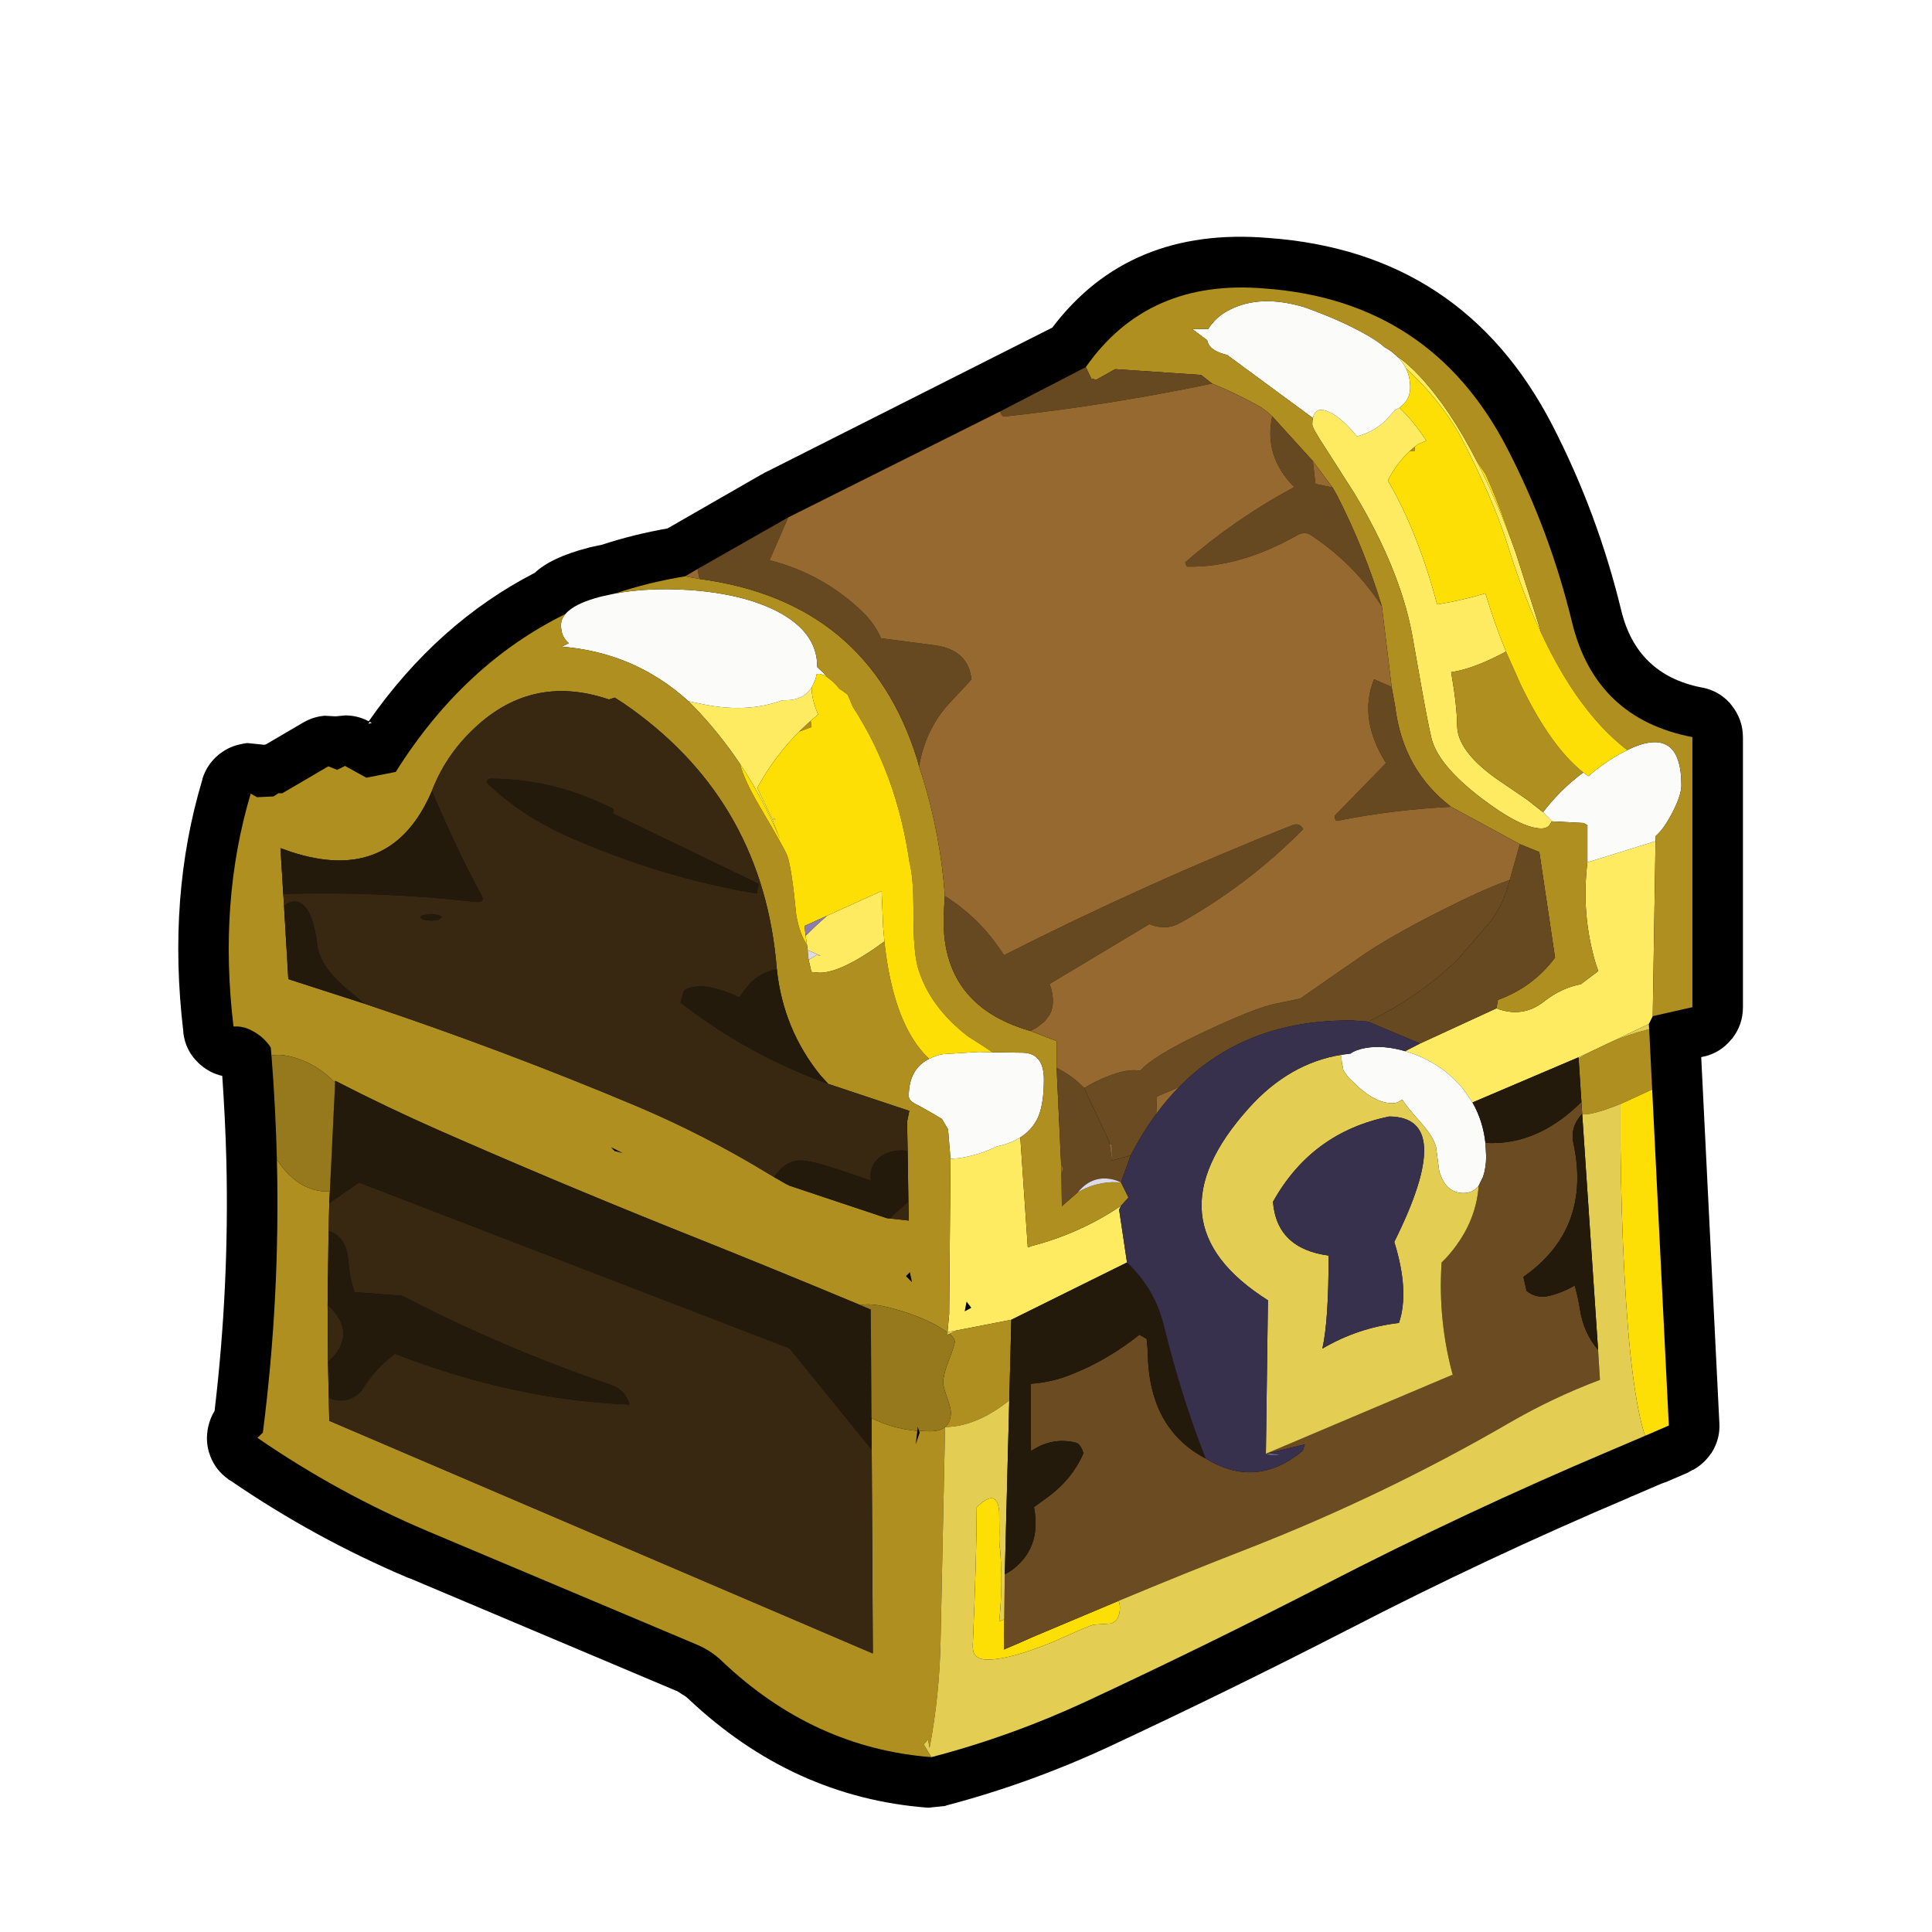 <?xml version="1.0" encoding="UTF-8" standalone="no"?>
<svg xmlns:ffdec="https://www.free-decompiler.com/flash" xmlns:xlink="http://www.w3.org/1999/xlink" ffdec:objectType="frame" height="48.0px" width="48.0px" xmlns="http://www.w3.org/2000/svg">
  <g transform="matrix(1.0, 0.0, 0.0, 1.0, 0.0, 0.0)">
    <clipPath id="clipPath0" transform="matrix(1.0, 0.0, 0.0, 1.0, 0.0, 0.0)">
      <path d="M46.85 2.9 L47.3 3.7 Q48.0 5.25 48.0 7.5 L48.0 40.5 Q48.0 42.05 47.65 43.35 L47.3 44.35 46.75 45.35 46.1 46.1 Q44.1 48.0 40.1 48.0 L7.9 48.0 Q5.1 48.0 3.3 47.05 L2.45 46.55 1.7 45.85 1.4 45.5 0.65 44.15 Q0.0 42.65 0.0 40.6 L0.0 40.5 0.0 7.5 0.2 5.35 Q0.4 4.2 0.95 3.3 1.9 1.45 3.95 0.65 4.1 0.55 4.35 0.5 L4.75 0.4 5.55 0.2 6.75 0.05 7.8 0.0 7.9 0.0 18.3 0.0 18.6 0.0 40.1 0.0 40.55 0.0 41.85 0.1 42.25 0.2 43.7 0.55 45.35 1.35 45.8 1.7 46.85 2.9" fill="#9900ff" fill-rule="evenodd" stroke="none"/>
    </clipPath>
    <g clip-path="url(#clipPath0)">
      <filter id="filter0">
        <feColorMatrix in="SourceGraphic" result="filterResult0" type="matrix" values="0 0 0 0 0.91,0 0 0 0 0.718,0 0 0 0 1.0,0 0 0 1 0"/>
        <feConvolveMatrix divisor="36.0" in="filterResult0" kernelMatrix="1 1 1 1 1 1 1 1 1 1 1 1 1 1 1 1 1 1 1 1 1 1 1 1 1 1 1 1 1 1 1 1 1 1 1 1" order="6 6" result="filterResult1"/>
        <feComposite in="SourceGraphic" in2="filterResult1" operator="over" result="filterResult2"/>
      </filter>
      <use ffdec:characterId="2010" filter="url(#filter0)" height="419.7" transform="matrix(0.093, 0.0, 0.0, 0.093, 4.429, 5.884)" width="418.0" xlink:href="#sprite0"/>
    </g>
  </g>
  <defs>
    <g id="sprite0" transform="matrix(1.0, 0.0, 0.0, 1.0, -2.45, 13.55)">
      <use ffdec:characterId="2009" height="419.7" transform="matrix(1.0, 0.0, 0.0, 1.0, 2.45, -13.55)" width="418.0" xlink:href="#shape1"/>
    </g>
    <g id="shape1" transform="matrix(1.0, 0.0, 0.0, 1.0, -2.45, 13.55)">
      <path d="M387.95 86.3 Q392.1 103.35 409.2 106.8 L409.55 106.85 409.7 106.9 409.85 106.95 409.8 106.9 Q414.05 107.8 417.0 111.05 L416.95 111.05 417.0 111.1 417.05 111.1 417.2 111.35 417.25 111.35 417.45 111.65 Q420.4 115.35 420.45 120.05 L420.45 192.25 Q420.45 196.95 417.55 200.65 L417.5 200.7 417.35 200.85 Q414.5 204.35 410.2 205.4 L410.15 205.4 409.85 205.45 409.9 205.45 409.3 205.6 414.15 303.35 Q414.4 307.55 412.15 311.15 L412.15 311.2 411.95 311.45 411.9 311.5 411.75 311.7 411.7 311.8 411.65 311.8 411.65 311.85 Q409.8 314.4 407.05 315.9 L407.05 315.85 406.4 316.2 405.9 316.5 405.95 316.5 399.8 319.15 399.75 319.15 399.15 319.35 399.2 319.35 398.75 319.5 390.85 322.9 390.8 322.9 390.55 323.0 390.15 323.2 390.05 323.25 Q351.85 339.45 315.0 358.5 L314.9 358.55 314.8 358.6 314.7 358.6 314.75 358.6 314.65 358.65 314.7 358.65 314.55 358.7 314.6 358.7 Q283.05 374.9 251.0 389.85 230.0 399.6 207.85 405.45 L207.75 405.45 207.7 405.5 207.25 405.65 207.1 405.65 207.2 405.65 202.9 406.1 202.85 406.1 202.7 406.1 202.65 406.1 Q166.55 403.35 138.65 376.95 L138.5 376.8 138.45 376.8 138.3 376.65 138.25 376.6 138.15 376.5 135.7 374.95 135.6 374.9 135.45 374.85 135.35 374.85 135.3 374.8 64.35 344.85 63.75 344.65 Q38.85 334.1 16.6 318.85 L16.05 318.5 16.05 318.55 15.75 318.3 Q12.6 316.05 11.1 312.45 L11.0 312.15 10.9 311.8 10.8 311.65 Q9.8 308.6 10.25 305.55 L10.25 305.4 10.45 304.35 Q10.95 302.05 12.15 300.1 16.1 266.8 15.3 233.35 15.0 222.0 14.2 210.6 11.0 209.9 8.4 207.65 L8.35 207.6 8.25 207.55 8.15 207.45 8.1 207.4 7.95 207.25 7.8 207.1 Q4.35 203.8 3.8 199.05 L3.8 199.0 3.8 198.75 Q-0.5 162.65 8.9 131.4 L8.9 131.35 8.9 131.3 9.05 130.8 Q10.15 127.65 12.55 125.4 L12.6 125.4 12.6 125.35 12.75 125.25 13.1 124.9 13.4 124.65 13.55 124.55 Q16.2 122.5 19.4 121.95 L19.35 121.95 19.55 121.9 19.5 121.9 20.7 121.7 20.8 121.7 20.9 121.7 21.05 121.7 25.4 122.15 25.85 122.05 35.75 116.25 36.2 116.0 36.3 115.95 Q38.7 114.65 41.45 114.4 L41.55 114.4 41.65 114.4 41.8 114.4 44.45 114.55 47.1 114.3 47.25 114.3 Q50.35 114.35 53.1 115.75 L53.15 115.8 53.2 115.8 53.35 115.85 Q71.7 89.6 97.7 76.2 102.05 72.1 111.85 69.55 L111.95 69.55 112.15 69.45 112.2 69.45 112.5 69.4 112.6 69.35 115.65 68.7 Q124.05 65.95 133.15 64.35 L158.3 49.9 158.35 49.9 158.8 49.65 158.85 49.6 159.4 49.3 159.65 49.2 235.95 10.7 Q256.4 -16.35 293.65 -13.25 345.65 -9.5 369.55 36.8 381.65 60.3 387.95 86.3 M53.5 116.0 L53.6 116.05 53.2 116.55 54.15 116.3 53.5 115.95 53.45 115.9 53.55 116.0 53.5 116.0" fill="#000000" fill-rule="evenodd" stroke="none"/>
      <path d="M328.05 18.4 Q330.8 20.15 334.25 23.85 342.25 32.5 349.3 46.3 354.1 55.65 358.5 67.35 L359.8 70.95 364.4 85.35 366.65 92.5 Q361.75 82.15 357.7 69.15 353.65 56.1 344.5 38.8 338.85 29.25 330.45 21.6 329.55 19.85 328.05 18.4 M305.55 34.85 Q306.2 31.9 309.2 32.95 312.65 34.1 317.35 39.75 321.7 38.65 325.1 35.45 L327.45 32.75 328.7 32.1 Q332.7 36.0 335.85 40.9 L333.5 41.95 333.15 42.25 332.95 42.4 332.5 42.75 331.4 43.75 Q327.8 47.1 325.6 51.55 333.65 65.4 338.75 84.65 345.35 83.6 351.65 81.7 354.05 89.7 357.15 97.25 348.6 101.85 342.5 102.75 344.05 111.6 344.1 117.05 344.2 123.75 354.35 131.05 L362.7 136.75 367.05 140.15 369.4 142.55 369.4 142.6 368.65 143.75 Q367.95 144.5 366.6 144.5 361.15 144.5 350.35 136.25 338.9 127.45 337.2 120.25 336.1 115.5 334.5 106.4 L332.0 92.3 Q328.65 74.9 316.6 54.9 L308.8 42.7 Q305.4 37.55 305.4 36.6 305.4 35.6 305.55 34.85 M396.35 194.65 L395.3 196.75 384.9 201.7 379.85 204.1 376.5 205.65 348.2 217.7 345.85 214.3 Q340.8 207.95 332.75 204.85 L330.2 204.0 334.2 201.95 354.6 192.55 Q361.55 195.25 367.35 190.7 371.8 187.15 377.15 186.1 L381.8 182.6 381.1 180.55 Q377.2 167.35 378.9 153.55 L397.1 147.9 396.35 194.65 M227.4 227.05 L229.4 256.45 230.4 256.05 Q243.35 252.7 254.3 245.3 L253.8 246.35 255.9 260.45 225.0 275.75 210.4 278.6 207.95 279.05 208.4 274.2 208.75 232.75 210.9 232.6 Q216.35 231.8 221.1 229.45 224.75 228.7 227.4 227.05 M171.65 106.8 L171.65 107.0 Q171.65 110.05 173.4 114.05 L171.4 115.75 168.3 118.65 Q161.85 125.1 157.3 133.35 L157.1 133.65 161.05 141.8 161.15 142.05 163.25 147.5 Q158.85 136.75 152.55 127.3 147.7 120.05 141.7 113.55 L138.75 110.5 142.3 111.25 Q154.25 113.8 163.85 110.25 L164.75 110.25 Q169.45 110.25 171.65 106.8 M170.4 175.55 L170.05 173.15 172.9 170.4 175.7 167.85 190.35 161.2 190.75 170.75 191.1 174.7 Q179.7 183.05 173.8 183.05 L171.6 182.85 170.85 179.6 173.05 178.3 174.15 178.55 170.6 177.0 170.4 175.55 M174.8 103.55 L175.15 103.25 175.8 104.1 175.05 103.65 174.8 103.55 M214.3 272.55 L213.05 270.9 212.55 273.5 214.3 272.55" fill="#feeb61" fill-rule="evenodd" stroke="none"/>
      <path d="M328.05 18.4 Q329.55 19.85 330.45 21.6 331.55 23.9 331.55 26.7 331.55 29.45 329.65 31.3 L328.7 32.1 327.45 32.75 325.1 35.45 Q321.7 38.65 317.35 39.75 312.65 34.1 309.2 32.95 306.2 31.9 305.55 34.85 L282.65 18.0 Q279.8 17.35 278.4 16.05 277.6 15.3 277.3 14.05 L273.35 11.1 277.65 11.05 Q278.0 10.35 278.7 9.55 280.5 7.35 283.4 5.9 291.6 1.75 303.3 5.25 312.4 8.5 318.95 12.1 323.05 14.35 324.65 15.9 325.95 16.6 327.05 17.5 L328.05 18.4 M377.8 129.55 L379.15 130.55 379.9 129.9 Q384.85 125.8 389.55 123.6 L389.75 123.45 Q404.0 116.65 404.0 133.0 404.0 136.0 400.9 141.55 399.05 144.9 397.05 146.6 L397.1 147.9 378.9 153.55 378.9 143.65 377.9 143.05 369.4 142.6 369.4 142.55 367.05 140.15 Q371.7 134.05 377.8 129.55 M105.9 87.2 Q108.25 84.4 115.4 82.55 L119.1 81.75 Q127.95 80.1 138.95 80.8 153.3 81.8 162.45 86.5 173.15 92.05 173.15 101.25 L173.15 101.4 175.15 103.25 174.8 103.55 Q173.7 103.0 173.0 103.3 172.7 104.9 171.9 106.35 L171.65 106.8 Q169.45 110.25 164.75 110.25 L163.85 110.25 Q154.25 113.8 142.3 111.25 L138.75 110.5 Q124.4 97.5 104.95 95.95 105.85 95.45 106.8 95.0 104.7 93.35 104.7 90.2 104.7 88.55 105.9 87.2 M351.65 228.5 L351.85 232.05 Q351.85 235.15 351.0 237.6 L349.85 239.95 Q348.35 241.9 345.8 241.9 340.95 241.9 339.3 235.95 L338.45 229.5 Q337.65 226.7 334.25 222.9 330.5 218.7 329.55 217.1 L329.3 217.0 328.8 217.3 Q328.05 217.9 326.8 217.9 322.55 217.9 317.75 213.6 L315.3 211.25 315.05 211.0 314.6 210.4 Q313.6 209.2 313.6 208.55 L313.6 208.4 Q313.2 207.05 313.2 205.35 L313.25 204.95 315.6 204.65 Q317.05 203.6 319.6 203.15 324.4 202.3 330.2 204.0 L332.75 204.85 Q340.8 207.95 345.85 214.3 L348.2 217.7 Q351.0 222.6 351.65 228.5 M219.95 204.3 L227.85 204.4 Q233.7 204.4 233.7 211.55 233.7 219.0 231.7 222.55 230.15 225.3 227.4 227.05 224.75 228.7 221.1 229.45 216.35 231.8 210.9 232.6 L208.75 232.75 208.1 224.9 206.5 222.15 Q202.75 219.85 199.2 218.0 197.6 217.1 197.6 216.0 197.6 208.75 203.05 206.05 204.65 205.2 206.7 204.8 L216.35 204.2 219.95 204.3" fill="#fbfbf9" fill-rule="evenodd" stroke="none"/>
      <path d="M349.3 46.3 Q342.25 32.5 334.25 23.85 330.8 20.15 328.05 18.4 L327.05 17.5 Q325.95 16.6 324.65 15.9 323.05 14.35 318.95 12.1 312.4 8.5 303.3 5.25 291.6 1.75 283.4 5.9 280.5 7.35 278.7 9.55 278.0 10.35 277.65 11.05 L273.35 11.1 277.3 14.05 Q277.6 15.3 278.4 16.05 279.8 17.35 282.65 18.0 L305.55 34.85 Q305.4 35.6 305.4 36.6 305.4 37.55 308.8 42.7 L316.6 54.9 Q328.65 74.9 332.0 92.3 L334.5 106.4 Q336.1 115.5 337.2 120.25 338.9 127.45 350.35 136.25 361.15 144.5 366.6 144.5 367.95 144.5 368.65 143.75 L369.4 142.6 377.9 143.05 378.9 143.65 378.9 153.55 Q377.2 167.35 381.1 180.55 L381.8 182.6 377.15 186.1 Q371.8 187.15 367.35 190.7 361.55 195.25 354.6 192.55 L355.0 190.3 Q364.35 186.9 370.25 179.0 L366.05 150.8 360.85 148.7 342.45 138.7 Q329.65 128.9 327.55 112.05 L326.6 106.7 324.0 85.2 Q319.3 69.75 312.0 55.5 L310.8 53.4 305.55 46.35 294.7 34.4 Q292.75 32.5 290.5 31.3 284.75 28.15 278.65 25.65 L275.7 23.35 252.75 21.8 247.65 24.65 246.35 24.3 244.9 21.25 Q261.45 -2.4 292.65 0.25 337.1 3.45 357.5 43.0 368.9 65.05 374.8 89.45 381.05 115.1 406.95 120.1 L406.95 192.25 396.35 194.65 397.1 147.9 397.05 146.6 Q399.05 144.9 400.9 141.55 404.0 136.0 404.0 133.0 404.0 116.65 389.75 123.45 L389.55 123.6 Q385.95 120.75 383.15 117.8 374.0 108.2 366.65 92.5 L364.4 85.35 359.8 70.95 358.5 67.35 357.3 63.9 Q354.3 55.6 351.65 49.85 L349.3 46.3 M332.95 42.4 L332.75 42.6 332.85 43.6 331.4 43.75 332.5 42.75 332.95 42.4 M357.15 97.25 L361.05 106.0 Q369.05 122.6 377.8 129.55 371.7 134.05 367.05 140.15 L362.7 136.75 354.35 131.05 Q344.2 123.75 344.1 117.05 344.05 111.6 342.5 102.75 348.6 101.85 357.15 97.25 M395.4 198.1 L396.2 214.25 395.3 214.65 395.0 214.8 394.85 214.9 394.65 214.95 388.35 217.85 387.75 218.1 Q380.85 220.9 377.8 220.9 L377.55 220.9 377.5 220.7 377.3 217.55 376.55 205.95 Q378.1 205.0 379.85 204.1 L384.9 201.7 Q388.2 200.25 391.85 199.1 L395.4 198.1 M203.65 392.6 Q172.1 390.15 147.7 366.95 144.65 364.0 140.55 362.35 L69.0 332.2 Q45.05 322.05 23.6 307.3 L25.05 305.9 Q29.7 269.55 28.8 233.0 34.45 241.5 42.45 241.5 L42.95 241.5 42.8 244.6 42.6 252.0 42.35 271.8 42.45 287.0 42.65 296.6 42.8 302.75 188.0 364.9 187.7 310.45 187.65 302.0 Q193.2 304.85 199.9 305.45 L199.45 309.05 200.5 305.9 200.35 305.45 203.2 305.55 Q205.85 305.55 207.3 304.45 L206.1 361.3 Q205.85 375.9 203.15 390.15 L202.75 387.9 201.6 389.2 203.65 392.6 M27.35 205.15 L27.15 203.0 Q25.25 200.1 22.1 198.5 20.3 197.5 18.25 197.4 L17.2 197.4 Q13.2 164.05 21.8 135.2 L23.5 136.15 27.9 135.95 29.2 135.1 30.25 135.1 42.55 127.9 44.9 128.85 47.0 127.8 52.7 130.95 60.55 129.4 Q78.65 100.6 105.9 87.2 104.7 88.55 104.7 90.2 104.7 93.35 106.8 95.0 105.85 95.45 104.95 95.95 124.4 97.5 138.75 110.5 L141.7 113.55 Q147.7 120.05 152.55 127.3 153.6 131.55 157.85 138.75 164.55 150.1 165.15 151.8 166.35 155.15 167.55 167.65 168.5 172.85 170.4 175.55 L170.6 177.0 170.85 179.6 171.6 182.85 173.8 183.05 Q179.7 183.05 191.1 174.7 191.9 182.3 193.55 188.35 196.75 200.15 203.05 206.05 197.6 208.75 197.6 216.0 197.6 217.1 199.2 218.0 202.75 219.85 206.5 222.15 L208.1 224.9 208.75 232.75 208.4 274.2 207.95 279.05 207.95 279.1 205.6 277.6 Q201.45 275.25 196.1 273.55 188.05 271.0 184.7 271.85 159.3 261.25 133.8 251.1 102.7 238.6 72.1 225.15 58.05 218.95 44.35 211.9 L44.35 212.45 43.25 211.35 Q39.45 207.75 34.4 206.0 30.3 204.6 27.35 205.15 M119.1 81.75 Q128.05 78.75 137.85 77.15 L141.7 77.85 Q186.7 83.85 199.85 126.05 L200.35 127.9 Q205.35 142.85 206.9 158.55 L207.25 162.55 207.05 165.6 Q205.1 191.45 230.1 198.6 L237.1 201.3 237.1 208.45 238.3 234.1 238.4 236.85 238.5 245.4 242.8 241.65 Q247.05 239.2 251.9 239.0 L254.3 239.05 256.3 243.1 254.3 245.3 Q243.35 252.7 230.4 256.05 L229.4 256.45 227.4 227.05 Q230.15 225.3 231.7 222.55 233.7 219.0 233.7 211.55 233.7 204.4 227.85 204.4 L219.95 204.3 Q217.6 202.65 213.55 200.15 203.05 192.1 200.0 181.55 198.85 177.45 198.85 167.6 198.9 157.65 197.8 153.6 194.4 130.2 182.9 112.4 L182.6 111.9 181.3 108.8 Q180.15 107.85 179.15 107.25 177.35 105.1 175.8 104.1 L175.15 103.25 173.15 101.4 173.15 101.25 Q173.15 92.05 162.45 86.5 153.3 81.8 138.95 80.8 127.95 80.1 119.1 81.75 M224.45 297.3 Q215.55 304.35 207.3 304.4 208.85 303.15 208.85 300.45 208.85 299.4 207.85 296.55 206.8 293.65 206.8 292.6 206.8 290.4 208.35 286.45 209.9 282.45 209.9 281.55 209.9 280.7 208.5 279.5 L210.4 278.6 225.0 275.75 224.45 297.3 M171.4 115.75 L171.65 117.4 168.3 118.65 171.4 115.75 M162.35 182.1 Q158.85 137.95 123.45 112.5 121.3 110.95 119.05 109.55 L117.5 110.05 Q96.4 102.85 80.55 118.7 73.65 125.5 70.2 134.5 59.45 159.65 32.4 150.7 L29.75 149.75 30.5 162.0 30.7 165.15 31.85 184.75 52.15 191.3 Q89.15 203.65 124.95 218.7 143.1 226.4 159.8 236.55 L161.65 237.65 161.95 237.85 162.25 238.0 163.15 238.5 163.55 238.75 163.9 238.95 164.7 239.4 165.15 239.65 165.4 239.75 165.65 239.9 191.7 248.6 197.6 249.25 197.5 244.15 197.3 230.6 197.15 222.85 197.75 219.95 176.1 212.75 174.0 210.45 Q164.05 198.15 162.35 182.1 M121.15 231.2 L118.05 229.65 119.05 230.7 121.15 231.2 M197.9 263.05 L196.85 264.1 198.45 265.7 197.9 263.05" fill="#af8f20" fill-rule="evenodd" stroke="none"/>
      <path d="M330.45 21.6 Q338.85 29.25 344.5 38.8 353.65 56.1 357.7 69.15 361.75 82.15 366.65 92.5 374.0 108.2 383.15 117.8 385.95 120.75 389.55 123.6 384.85 125.8 379.9 129.9 L379.15 130.55 377.8 129.55 Q369.05 122.6 361.05 106.0 L357.15 97.25 Q354.05 89.7 351.65 81.7 345.35 83.6 338.75 84.65 333.65 65.4 325.6 51.55 327.8 47.1 331.4 43.75 L332.85 43.6 332.75 42.6 332.95 42.4 333.15 42.25 333.5 41.95 335.85 40.9 Q332.7 36.0 328.7 32.1 L329.65 31.3 Q331.55 29.45 331.55 26.7 331.55 23.9 330.45 21.6 M396.2 214.25 L400.65 304.0 394.3 306.75 Q390.45 295.1 388.8 263.7 387.95 248.15 387.75 229.65 L387.75 218.1 388.35 217.85 394.65 214.95 394.85 214.9 395.0 214.8 395.3 214.65 396.2 214.25 M253.65 350.85 Q254.0 351.7 254.0 352.65 254.0 356.1 251.6 356.9 L247.1 357.2 Q246.4 357.2 235.95 361.9 224.45 366.55 218.7 366.55 215.95 366.55 215.05 364.9 214.7 364.2 214.7 362.85 215.75 338.2 215.75 325.85 221.1 320.55 221.75 326.85 L221.8 332.55 Q221.7 336.1 222.0 337.1 222.75 346.65 221.8 355.9 L221.8 356.35 223.1 355.8 223.0 363.85 227.0 362.15 230.6 360.55 253.3 351.0 253.65 350.85 M175.8 104.1 Q177.35 105.1 179.15 107.25 180.15 107.85 181.3 108.8 L182.6 111.9 182.9 112.4 Q194.4 130.2 197.8 153.6 198.9 157.65 198.85 167.6 198.85 177.45 200.0 181.55 203.05 192.1 213.55 200.15 217.6 202.65 219.95 204.3 L216.35 204.2 206.7 204.8 Q204.65 205.2 203.05 206.05 196.75 200.15 193.55 188.35 191.9 182.3 191.1 174.7 L190.75 170.75 190.35 161.2 175.7 167.85 169.75 170.55 170.05 173.15 170.4 175.55 Q168.5 172.85 167.55 167.65 166.35 155.15 165.15 151.8 164.55 150.1 157.85 138.75 153.6 131.55 152.55 127.3 158.85 136.75 163.25 147.5 L161.15 142.05 162.15 142.05 161.05 141.8 157.1 133.65 157.3 133.35 Q161.85 125.1 168.3 118.65 L171.65 117.4 171.4 115.75 173.4 114.05 Q171.65 110.05 171.65 107.0 L171.65 106.8 171.9 106.35 Q172.7 104.9 173.0 103.3 173.7 103.0 174.8 103.55 L175.05 103.65 175.8 104.1" fill="#fedf05" fill-rule="evenodd" stroke="none"/>
      <path d="M358.5 67.35 Q354.1 55.65 349.3 46.3 L351.65 49.85 Q354.3 55.6 357.3 63.9 L358.5 67.35" fill="#fee116" fill-rule="evenodd" stroke="none"/>
      <path d="M141.15 75.2 L165.4 61.4 160.4 72.85 Q174.55 76.4 185.2 86.6 188.45 89.75 190.2 93.7 L204.4 95.55 Q213.5 96.7 214.35 104.7 L208.4 111.1 Q202.05 118.0 200.35 127.9 L199.85 126.05 Q186.7 83.85 141.7 77.85 L141.15 75.2 M222.0 33.1 L244.9 21.25 246.35 24.3 247.65 24.65 252.75 21.8 275.7 23.35 278.65 25.65 Q250.6 31.5 223.25 34.45 222.45 34.6 222.0 33.1 M294.7 34.4 L305.55 46.35 306.25 52.45 310.8 53.4 312.0 55.5 Q319.3 69.75 324.0 85.2 316.6 73.8 305.05 66.15 303.45 65.05 301.5 66.1 286.05 74.85 272.05 74.55 271.75 74.55 271.45 73.4 285.0 61.65 300.6 53.3 292.4 45.1 294.7 34.4 M326.6 106.7 L327.55 112.05 Q329.65 128.9 342.45 138.7 326.5 139.55 312.15 142.45 311.4 142.65 311.4 141.1 L325.1 127.05 Q317.65 115.15 321.9 104.65 L326.6 106.7 M360.85 148.7 L366.05 150.8 370.25 179.0 Q364.35 186.9 355.0 190.3 L354.6 192.55 334.2 201.95 320.35 196.15 320.8 195.9 Q333.55 189.55 343.05 180.65 L343.4 180.3 343.75 180.0 344.1 179.65 353.05 169.3 353.95 168.0 Q356.7 163.95 358.0 158.85 L358.1 158.55 358.15 158.25 360.85 148.7 M242.8 241.65 L238.5 245.4 238.4 236.85 238.9 235.35 238.3 234.1 237.1 208.45 Q241.4 210.6 244.45 213.85 L251.2 228.25 251.45 230.15 251.85 233.2 251.9 233.2 256.9 231.85 254.3 239.05 252.95 238.5 Q246.95 236.65 242.8 241.65 M230.1 198.6 Q205.1 191.45 207.05 165.6 L207.25 162.55 Q215.75 167.9 221.45 176.0 L223.05 178.35 Q260.85 159.2 300.15 143.6 302.1 142.9 302.95 144.7 288.4 159.45 270.15 169.7 266.2 171.9 261.9 170.05 L235.2 186.05 Q236.15 188.35 236.1 190.9 236.05 192.6 235.3 194.15 L233.9 196.05 231.85 197.65 230.1 198.6" fill="#674921" fill-rule="evenodd" stroke="none"/>
      <path d="M244.45 213.85 Q247.5 212.0 250.55 210.8 256.15 208.55 259.45 209.25 262.65 205.45 275.35 199.4 290.35 192.25 295.95 191.25 L302.2 189.95 Q309.3 184.95 319.65 177.85 328.9 171.7 345.2 163.8 353.05 160.0 358.15 158.25 L358.1 158.55 358.0 158.85 Q356.7 163.95 353.95 168.0 L353.05 169.3 344.1 179.65 343.75 180.0 343.4 180.3 343.05 180.65 Q333.55 189.55 320.8 195.9 L319.8 196.05 319.75 196.05 316.15 195.8 Q287.55 195.5 269.8 213.6 L263.9 216.1 263.9 216.65 263.7 220.8 Q260.0 225.8 256.9 231.85 L251.9 233.2 251.85 228.85 251.3 228.8 251.2 228.25 244.45 213.85 M377.3 217.55 L377.5 220.7 Q374.25 224.3 375.15 228.5 380.1 251.5 361.8 264.3 L362.65 268.05 Q365.0 269.95 368.05 269.5 371.9 268.7 375.5 266.6 376.4 269.7 376.9 272.95 377.9 279.3 381.75 283.8 L382.25 291.8 Q369.65 296.55 358.1 303.25 324.9 322.5 288.95 336.6 271.2 343.5 253.65 350.85 L253.3 351.0 230.6 360.55 227.0 362.15 223.0 363.85 223.1 355.8 223.25 343.75 224.75 342.9 Q233.2 336.95 231.05 325.8 L234.9 323.0 Q241.25 318.3 244.25 311.45 244.0 310.35 243.35 309.45 242.9 308.8 242.25 308.6 235.95 307.0 230.25 310.85 L230.15 292.85 Q236.1 292.45 241.4 290.2 250.9 286.4 259.2 279.75 L261.15 280.85 261.45 284.05 Q261.55 304.75 276.9 312.8 290.35 321.1 302.85 310.75 L303.4 309.05 293.0 311.55 342.85 290.45 343.25 291.65 Q338.9 276.45 339.95 260.45 L341.1 259.3 Q349.1 250.55 349.85 239.95 L351.0 237.6 Q351.85 235.15 351.85 232.05 L351.65 228.5 Q365.5 229.3 377.3 217.55" fill="#6a4b22" fill-rule="evenodd" stroke="none"/>
      <path d="M137.85 77.15 L141.15 75.2 141.7 77.85 137.85 77.15 M165.4 61.4 L222.0 33.1 Q222.45 34.6 223.25 34.45 250.6 31.5 278.65 25.65 284.75 28.15 290.5 31.3 292.75 32.5 294.7 34.4 292.4 45.1 300.6 53.3 285.0 61.65 271.45 73.4 271.75 74.55 272.05 74.55 286.05 74.85 301.5 66.1 303.45 65.05 305.05 66.15 316.6 73.8 324.0 85.2 L326.6 106.7 321.9 104.65 Q317.65 115.15 325.1 127.05 L311.4 141.1 Q311.4 142.65 312.15 142.45 326.5 139.55 342.45 138.7 L360.85 148.7 358.15 158.25 Q353.05 160.0 345.2 163.8 328.9 171.7 319.65 177.85 309.3 184.95 302.2 189.95 L295.95 191.25 Q290.35 192.25 275.35 199.4 262.65 205.45 259.45 209.25 256.15 208.55 250.55 210.8 247.5 212.0 244.45 213.85 241.4 210.6 237.1 208.45 L237.1 201.3 230.1 198.6 231.85 197.65 233.9 196.05 235.3 194.15 Q236.05 192.6 236.1 190.9 236.15 188.35 235.2 186.05 L261.9 170.05 Q266.2 171.9 270.15 169.7 288.4 159.45 302.95 144.7 302.1 142.9 300.15 143.6 260.85 159.2 223.05 178.35 L221.45 176.0 Q215.75 167.9 207.25 162.55 L206.9 158.55 Q205.35 142.85 200.35 127.9 202.05 118.0 208.4 111.1 L214.35 104.7 Q213.5 96.7 204.4 95.55 L190.2 93.7 Q188.45 89.75 185.2 86.6 174.55 76.4 160.4 72.85 L165.4 61.4 M305.55 46.35 L310.8 53.4 306.25 52.45 305.55 46.35 M320.8 195.9 L320.35 196.15 319.8 196.05 320.8 195.9 M238.4 236.85 L238.3 234.1 238.9 235.35 238.4 236.85 M269.8 213.6 Q266.55 216.9 263.7 220.8 L263.9 216.65 263.9 216.1 269.8 213.6 M251.9 233.2 L251.85 233.2 251.45 230.15 251.2 228.25 251.3 228.8 251.85 228.85 251.9 233.2" fill="#95692f" fill-rule="evenodd" stroke="none"/>
      <path d="M395.3 196.75 L395.4 198.1 391.85 199.1 Q388.2 200.25 384.9 201.7 L395.3 196.75 M394.3 306.75 L385.15 310.65 Q346.3 327.1 308.8 346.45 277.3 362.65 245.25 377.6 225.05 387.0 203.65 392.6 L201.6 389.2 202.75 387.9 203.15 390.15 Q205.85 375.9 206.1 361.3 L207.3 304.45 207.3 304.4 Q215.55 304.35 224.45 297.3 L223.25 343.75 223.1 355.8 221.8 356.35 221.8 355.9 Q222.75 346.65 222.0 337.1 221.7 336.1 221.8 332.55 L221.75 326.85 Q221.1 320.55 215.75 325.85 215.75 338.2 214.7 362.85 214.7 364.2 215.05 364.9 215.95 366.55 218.7 366.55 224.45 366.55 235.95 361.9 246.4 357.2 247.1 357.2 L251.6 356.9 Q254.0 356.1 254.0 352.65 254.0 351.7 253.65 350.85 271.2 343.5 288.95 336.6 324.9 322.5 358.1 303.25 369.65 296.55 382.25 291.8 L381.75 283.8 377.5 220.7 377.55 220.9 377.8 220.9 Q380.85 220.9 387.75 218.1 L387.75 229.65 Q387.95 248.15 388.8 263.7 390.45 295.1 394.3 306.75 M349.85 239.95 Q349.1 250.55 341.1 259.3 L339.95 260.45 Q338.9 276.45 343.25 291.65 L342.85 290.45 293.0 311.55 293.55 270.55 Q260.85 249.9 288.45 219.2 299.2 207.2 313.25 204.95 L313.2 205.35 Q313.2 207.05 313.6 208.4 L313.6 208.55 Q313.6 209.2 314.6 210.4 L315.05 211.0 315.3 211.25 317.75 213.6 Q322.55 217.9 326.8 217.9 328.05 217.9 328.8 217.3 L329.3 217.0 329.55 217.1 Q330.5 218.7 334.25 222.9 337.65 226.7 338.45 229.5 L339.3 235.95 Q340.95 241.9 345.8 241.9 348.35 241.9 349.85 239.95 M376.55 205.95 L376.5 205.65 379.85 204.1 Q378.1 205.0 376.55 205.95 M327.3 254.95 Q343.9 221.65 326.0 221.45 305.25 225.65 294.9 244.25 295.9 256.75 309.75 258.6 309.8 275.85 308.1 283.45 317.65 277.85 328.55 276.6 331.4 268.15 327.3 254.95 M207.95 279.1 L207.95 279.05 210.4 278.6 208.5 279.5 207.95 279.8 207.95 279.1" fill="#e3cd53" fill-rule="evenodd" stroke="none"/>
      <path d="M377.5 220.7 L381.75 283.8 Q377.9 279.3 376.9 272.95 376.4 269.7 375.5 266.6 371.9 268.7 368.05 269.5 365.0 269.95 362.65 268.05 L361.8 264.3 Q380.1 251.5 375.15 228.5 374.25 224.3 377.5 220.7 M223.25 343.75 L224.45 297.3 225.0 275.75 255.9 260.45 Q263.35 267.5 265.75 277.35 270.45 296.5 276.9 312.8 261.55 304.75 261.45 284.05 L261.15 280.85 259.2 279.75 Q250.9 286.4 241.4 290.2 236.1 292.45 230.15 292.85 L230.25 310.85 Q235.95 307.0 242.25 308.6 242.9 308.8 243.35 309.45 244.0 310.35 244.25 311.45 241.25 318.3 234.9 323.0 L231.05 325.8 Q233.2 336.95 224.75 342.9 L223.25 343.75 M376.55 205.95 L377.3 217.55 Q365.5 229.3 351.65 228.5 351.0 222.6 348.2 217.7 L376.5 205.65 376.55 205.95 M70.2 134.5 Q76.75 149.95 83.45 162.35 84.6 164.45 81.65 164.1 56.5 161.25 30.5 162.0 L29.75 149.75 32.4 150.7 Q59.45 159.65 70.2 134.5 M30.7 165.15 L31.5 164.6 Q34.25 163.1 36.3 165.4 38.7 168.1 39.6 175.7 40.35 181.7 48.35 188.1 L52.15 191.3 31.85 184.75 30.7 165.15 M161.65 237.65 Q162.15 236.8 163.0 235.9 165.5 233.2 168.7 233.2 171.55 233.2 179.65 235.9 L187.5 238.6 Q186.95 234.9 189.5 232.65 191.7 230.65 195.3 230.5 L197.3 230.6 197.5 244.15 197.15 244.5 192.45 248.7 191.7 248.6 165.65 239.9 165.4 239.75 165.15 239.65 164.7 239.4 163.9 238.95 163.55 238.75 163.15 238.5 162.25 238.0 161.95 237.85 161.65 237.65 M176.1 212.75 Q156.45 205.65 139.7 193.35 L136.6 191.0 137.55 187.8 Q138.35 187.3 139.2 187.0 142.15 186.35 145.2 187.1 149.0 188.0 152.4 189.65 L153.65 187.75 155.45 185.65 Q156.85 184.3 158.6 183.35 160.5 182.45 162.35 182.1 164.05 198.15 174.0 210.45 L176.1 212.75 M67.1 168.25 Q67.1 167.9 67.95 167.65 L69.95 167.35 72.0 167.65 Q72.8 167.9 72.8 168.25 L72.0 168.9 69.95 169.15 67.95 168.9 67.1 168.25 M118.75 139.3 L118.55 140.5 157.5 159.3 157.0 161.9 Q131.3 157.6 106.45 146.6 93.95 141.0 84.95 132.35 84.85 131.95 85.0 131.7 85.3 131.2 85.9 131.2 102.75 131.2 118.75 139.3 M44.35 212.45 L44.35 211.9 Q58.05 218.95 72.1 225.15 102.7 238.6 133.8 251.1 159.3 261.25 184.7 271.85 L187.45 273.0 187.65 302.0 187.7 310.45 165.75 283.4 50.75 239.1 42.8 244.6 42.95 241.5 44.35 212.45 M42.6 252.0 Q47.5 253.55 47.95 260.5 48.2 264.45 49.55 268.35 L62.3 269.35 Q89.15 283.3 118.15 293.2 121.9 294.55 123.0 298.4 92.2 297.2 60.35 284.85 55.3 288.55 51.9 293.95 51.1 295.3 49.8 296.15 46.35 298.25 42.65 296.6 L42.45 287.0 Q50.15 280.1 43.4 272.8 L42.35 271.8 42.6 252.0" fill="#231a0c" fill-rule="evenodd" stroke="none"/>
      <path d="M320.35 196.15 L334.2 201.95 330.2 204.0 Q324.4 202.3 319.6 203.15 317.05 203.6 315.6 204.65 L313.25 204.95 Q299.2 207.2 288.45 219.2 260.85 249.9 293.55 270.55 L293.0 311.55 294.2 311.8 Q299.4 311.9 293.0 311.55 L303.4 309.05 302.85 310.75 Q290.35 321.1 276.9 312.8 270.45 296.5 265.75 277.35 263.35 267.5 255.9 260.45 L253.8 246.35 254.3 245.3 256.3 243.1 254.3 239.05 256.9 231.85 Q260.0 225.8 263.7 220.8 266.55 216.9 269.8 213.6 287.55 195.5 316.15 195.8 L319.75 196.05 319.8 196.05 320.35 196.15 M327.3 254.95 Q331.4 268.15 328.55 276.6 317.65 277.85 308.1 283.45 309.8 275.85 309.75 258.6 295.9 256.75 294.9 244.25 305.25 225.65 326.0 221.45 343.9 221.65 327.3 254.95" fill="#37314d" fill-rule="evenodd" stroke="none"/>
      <path d="M170.05 173.15 L169.75 170.55 175.7 167.85 172.9 170.4 170.05 173.15" fill="#8b7dac" fill-rule="evenodd" stroke="none"/>
      <path d="M254.3 239.05 L251.9 239.0 Q247.05 239.2 242.8 241.65 246.95 236.65 252.95 238.5 L254.3 239.05 M170.85 179.6 L170.6 177.0 174.15 178.55 173.05 178.3 170.85 179.6" fill="#dddae7" fill-rule="evenodd" stroke="none"/>
      <path d="M70.2 134.5 Q73.65 125.5 80.55 118.7 96.4 102.85 117.5 110.05 L119.05 109.55 Q121.3 110.95 123.45 112.5 158.85 137.95 162.35 182.1 160.5 182.45 158.6 183.35 156.85 184.3 155.45 185.65 L153.65 187.75 152.4 189.65 Q149.0 188.0 145.2 187.1 142.15 186.35 139.2 187.0 138.35 187.3 137.55 187.8 L136.6 191.0 139.7 193.35 Q156.45 205.65 176.1 212.75 L197.75 219.95 197.15 222.85 197.3 230.6 195.3 230.5 Q191.7 230.65 189.5 232.65 186.95 234.9 187.5 238.6 L179.65 235.9 Q171.55 233.2 168.7 233.2 165.5 233.2 163.0 235.9 162.15 236.8 161.65 237.65 L159.8 236.55 Q143.1 226.4 124.95 218.7 89.15 203.65 52.15 191.3 L48.35 188.1 Q40.35 181.7 39.6 175.7 38.7 168.1 36.3 165.4 34.25 163.1 31.5 164.6 L30.7 165.15 30.5 162.0 Q56.5 161.25 81.65 164.1 84.6 164.45 83.45 162.35 76.75 149.95 70.2 134.5 M67.1 168.25 L67.95 168.9 69.95 169.15 72.0 168.9 72.8 168.25 Q72.8 167.9 72.0 167.65 L69.95 167.35 67.95 167.65 Q67.1 167.9 67.1 168.25 M118.75 139.3 Q102.75 131.2 85.9 131.2 85.3 131.2 85.0 131.7 84.85 131.95 84.95 132.35 93.95 141.0 106.45 146.6 131.3 157.6 157.0 161.9 L157.5 159.3 118.55 140.5 118.75 139.3 M191.7 248.6 L192.45 248.7 197.15 244.5 197.5 244.15 197.6 249.25 191.7 248.6 M42.8 244.6 L50.75 239.1 165.75 283.4 187.7 310.45 188.0 364.9 42.8 302.75 42.65 296.6 Q46.35 298.25 49.8 296.15 51.1 295.3 51.9 293.95 55.3 288.55 60.35 284.85 92.2 297.2 123.0 298.4 121.9 294.55 118.15 293.2 89.15 283.3 62.3 269.35 L49.55 268.35 Q48.2 264.45 47.95 260.5 47.5 253.55 42.6 252.0 L42.8 244.6 M42.35 271.8 L43.4 272.8 Q50.15 280.1 42.45 287.0 L42.35 271.8" fill="#382812" fill-rule="evenodd" stroke="none"/>
      <path d="M161.05 141.8 L162.15 142.05 161.15 142.05 161.05 141.8" fill="#eeedf3" fill-rule="evenodd" stroke="none"/>
      <path d="M28.8 233.0 Q28.45 219.1 27.35 205.15 30.3 204.6 34.4 206.0 39.45 207.75 43.25 211.35 L44.35 212.45 42.95 241.5 42.45 241.5 Q34.45 241.5 28.8 233.0 M207.3 304.4 L207.3 304.45 Q205.85 305.55 203.2 305.55 L200.35 305.45 200.0 304.35 199.9 305.45 Q193.2 304.85 187.65 302.0 L187.45 273.0 184.7 271.85 Q188.05 271.0 196.1 273.55 201.45 275.25 205.6 277.6 L207.95 279.1 207.95 279.8 208.5 279.5 Q209.9 280.7 209.9 281.55 209.9 282.45 208.35 286.45 206.8 290.4 206.8 292.6 206.8 293.65 207.85 296.55 208.85 299.4 208.85 300.45 208.85 303.15 207.3 304.4" fill="#95791c" fill-rule="evenodd" stroke="none"/>
      <path d="M293.0 311.55 Q299.4 311.9 294.2 311.8 L293.0 311.55" fill="#cfcadd" fill-rule="evenodd" stroke="none"/>
    </g>
  </defs>
</svg>
